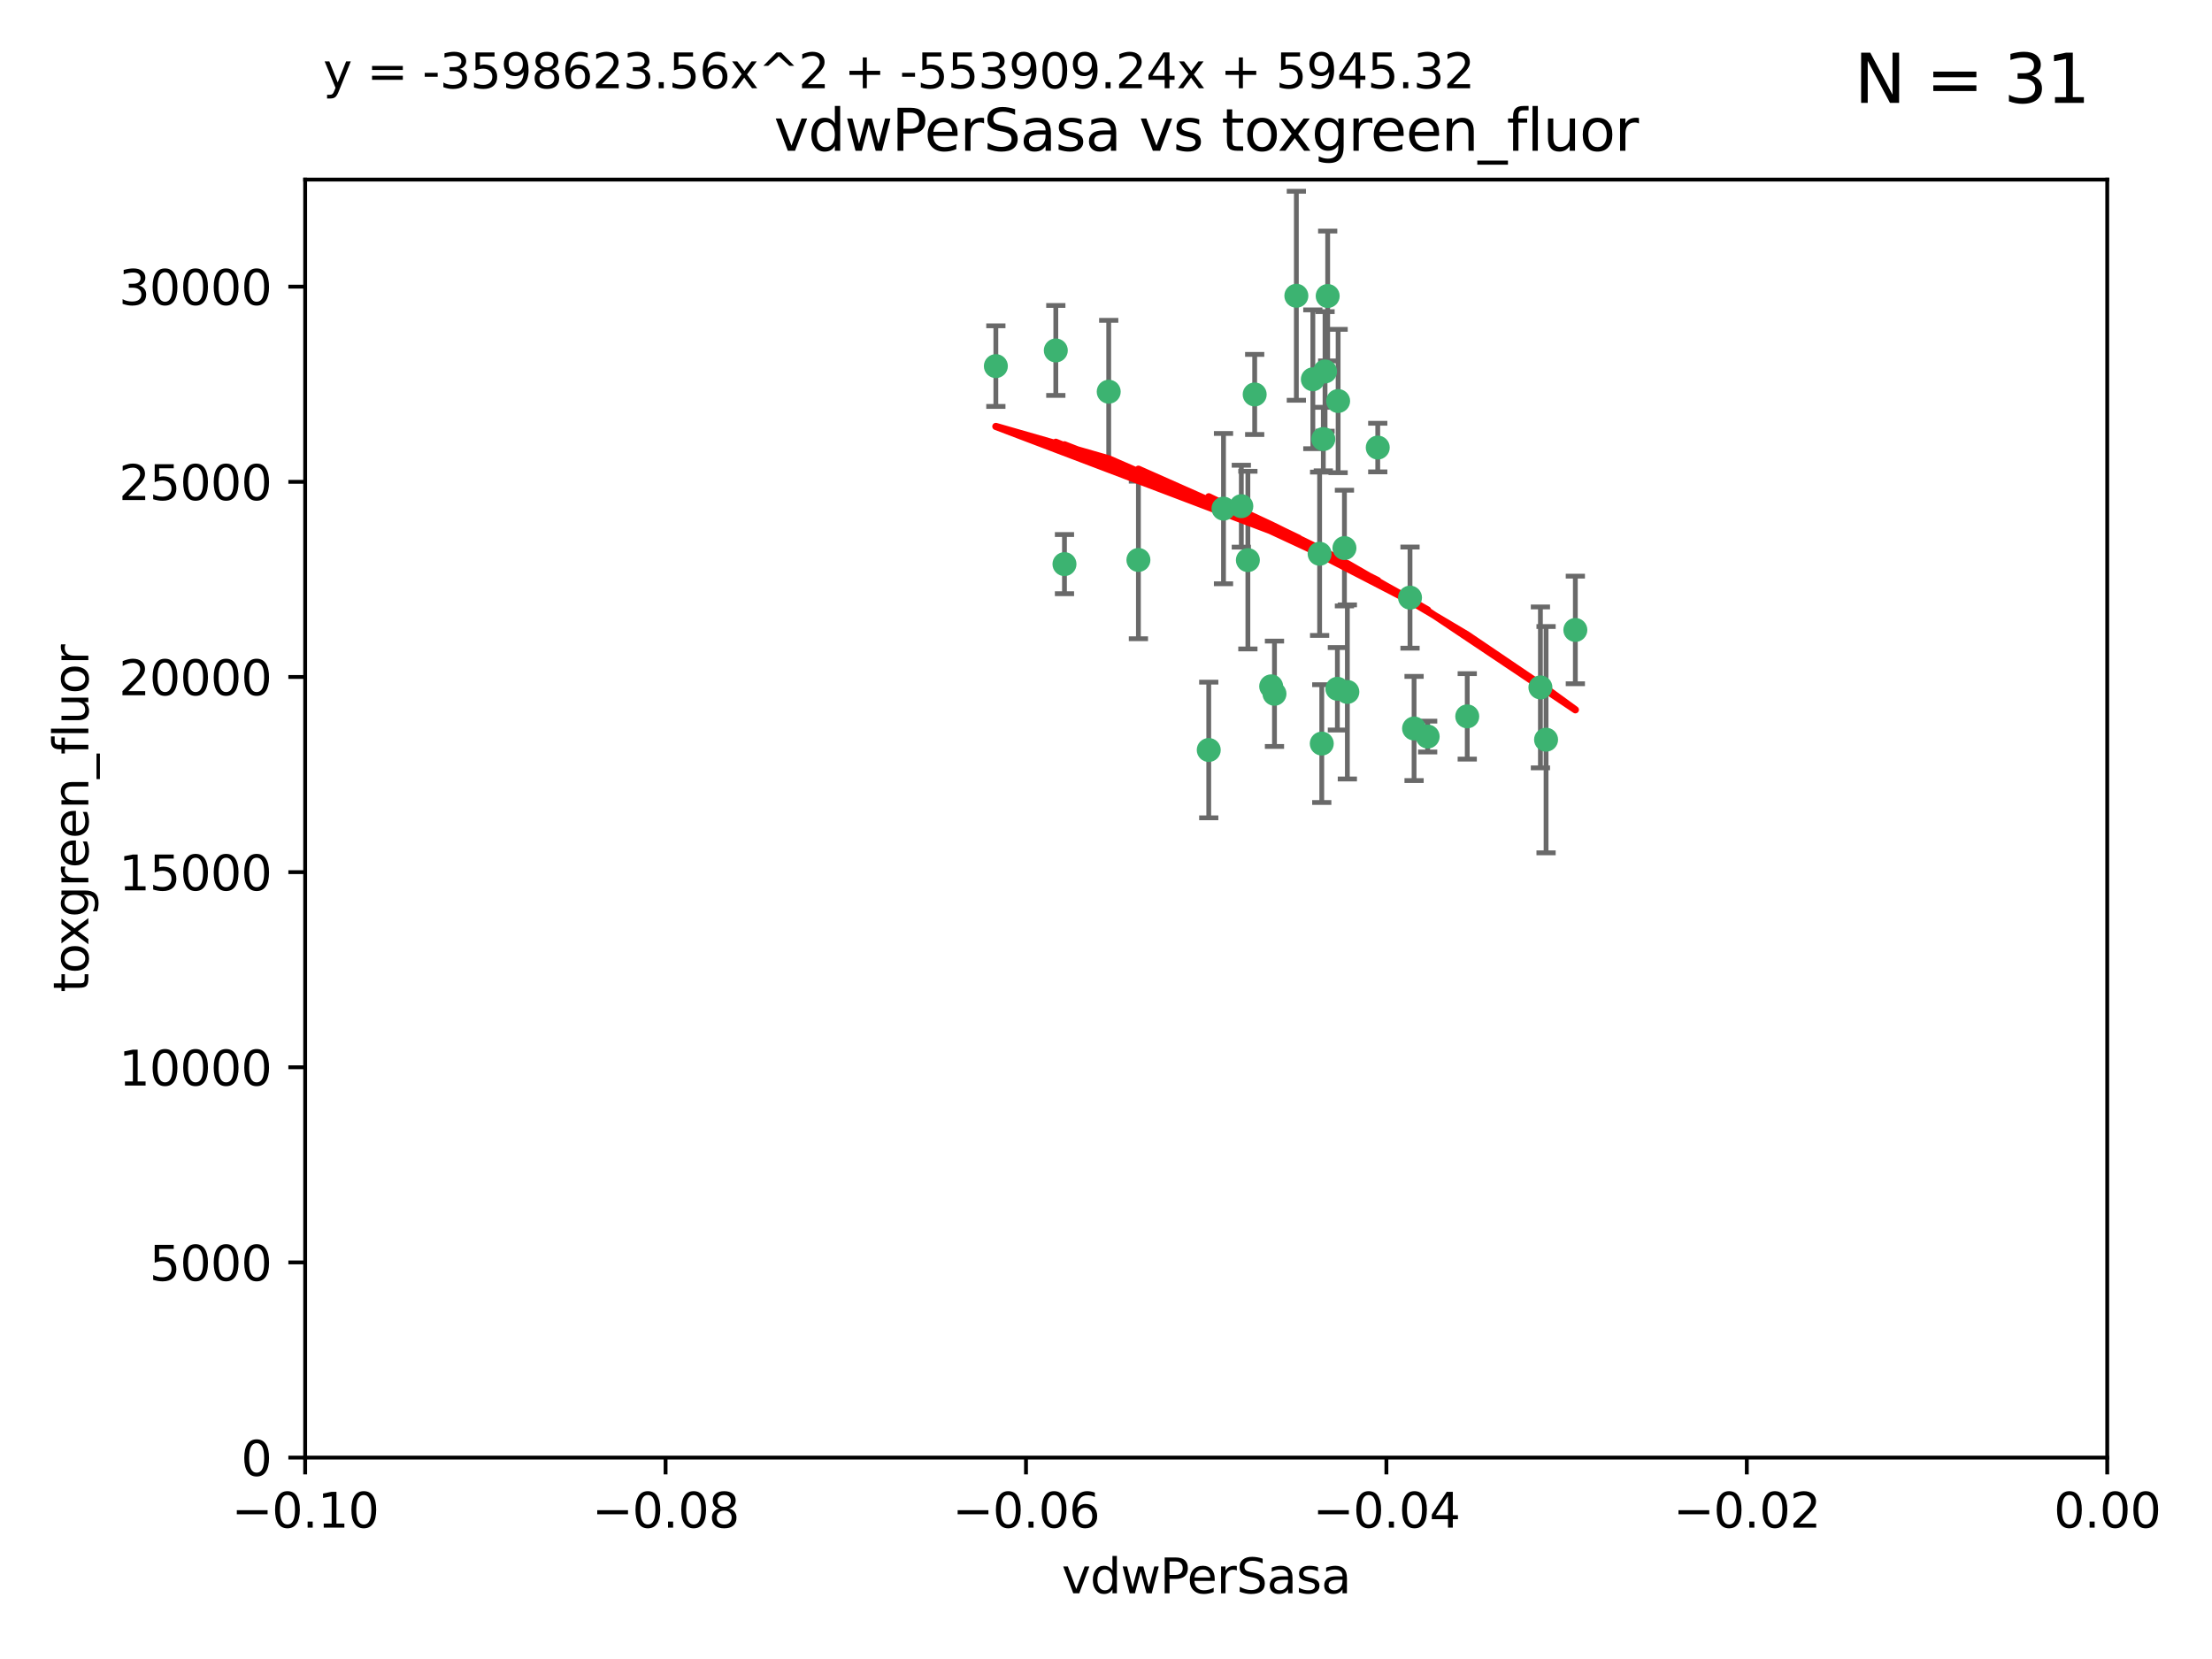 <?xml version="1.0" encoding="utf-8" standalone="no"?>
<!DOCTYPE svg PUBLIC "-//W3C//DTD SVG 1.1//EN"
  "http://www.w3.org/Graphics/SVG/1.1/DTD/svg11.dtd">
<svg xmlns:xlink="http://www.w3.org/1999/xlink" width="460.8pt" height="345.6pt" viewBox="0 0 460.8 345.6" xmlns="http://www.w3.org/2000/svg" version="1.1">
 <defs>
  <style type="text/css">*{stroke-linejoin: round; stroke-linecap: butt}</style>
 </defs>
 <g id="figure_1">
  <g id="patch_1">
   <path d="M 0 345.6 
L 460.8 345.6 
L 460.8 0 
L 0 0 
z
" style="fill: #ffffff"/>
  </g>
  <g id="axes_1">
   <g id="patch_2">
    <path d="M 63.571 303.64 
L 438.975 303.64 
L 438.975 37.411 
L 63.571 37.411 
z
" style="fill: #ffffff"/>
   </g>
   <g id="PathCollection_1">
    <defs>
     <path id="m12a9457611" d="M 0 1.118 
C 0.297 1.118 0.581 1 0.791 0.791 
C 1 0.581 1.118 0.297 1.118 0 
C 1.118 -0.297 1 -0.581 0.791 -0.791 
C 0.581 -1 0.297 -1.118 0 -1.118 
C -0.297 -1.118 -0.581 -1 -0.791 -0.791 
C -1 -0.581 -1.118 -0.297 -1.118 0 
C -1.118 0.297 -1 0.581 -0.791 0.791 
C -0.581 1 -0.297 1.118 0 1.118 
z
" style="stroke: #3cb371"/>
    </defs>
    <g clip-path="url(#pb1f84c1f81)">
     <use xlink:href="#m12a9457611" x="270.055" y="61.614" style="fill: #3cb371; stroke: #3cb371"/>
     <use xlink:href="#m12a9457611" x="261.374" y="82.171" style="fill: #3cb371; stroke: #3cb371"/>
     <use xlink:href="#m12a9457611" x="273.49" y="79.013" style="fill: #3cb371; stroke: #3cb371"/>
     <use xlink:href="#m12a9457611" x="219.944" y="73.004" style="fill: #3cb371; stroke: #3cb371"/>
     <use xlink:href="#m12a9457611" x="274.902" y="115.359" style="fill: #3cb371; stroke: #3cb371"/>
     <use xlink:href="#m12a9457611" x="293.731" y="124.496" style="fill: #3cb371; stroke: #3cb371"/>
     <use xlink:href="#m12a9457611" x="259.956" y="116.682" style="fill: #3cb371; stroke: #3cb371"/>
     <use xlink:href="#m12a9457611" x="264.81" y="142.981" style="fill: #3cb371; stroke: #3cb371"/>
     <use xlink:href="#m12a9457611" x="275.671" y="91.463" style="fill: #3cb371; stroke: #3cb371"/>
     <use xlink:href="#m12a9457611" x="258.59" y="105.446" style="fill: #3cb371; stroke: #3cb371"/>
     <use xlink:href="#m12a9457611" x="278.602" y="143.488" style="fill: #3cb371; stroke: #3cb371"/>
     <use xlink:href="#m12a9457611" x="278.755" y="83.54" style="fill: #3cb371; stroke: #3cb371"/>
     <use xlink:href="#m12a9457611" x="230.966" y="81.601" style="fill: #3cb371; stroke: #3cb371"/>
     <use xlink:href="#m12a9457611" x="207.456" y="76.267" style="fill: #3cb371; stroke: #3cb371"/>
     <use xlink:href="#m12a9457611" x="275.349" y="154.899" style="fill: #3cb371; stroke: #3cb371"/>
     <use xlink:href="#m12a9457611" x="254.878" y="105.956" style="fill: #3cb371; stroke: #3cb371"/>
     <use xlink:href="#m12a9457611" x="287.011" y="93.237" style="fill: #3cb371; stroke: #3cb371"/>
     <use xlink:href="#m12a9457611" x="237.152" y="116.65" style="fill: #3cb371; stroke: #3cb371"/>
     <use xlink:href="#m12a9457611" x="276.581" y="61.664" style="fill: #3cb371; stroke: #3cb371"/>
     <use xlink:href="#m12a9457611" x="221.75" y="117.515" style="fill: #3cb371; stroke: #3cb371"/>
     <use xlink:href="#m12a9457611" x="265.497" y="144.527" style="fill: #3cb371; stroke: #3cb371"/>
     <use xlink:href="#m12a9457611" x="276.03" y="77.373" style="fill: #3cb371; stroke: #3cb371"/>
     <use xlink:href="#m12a9457611" x="280.072" y="114.173" style="fill: #3cb371; stroke: #3cb371"/>
     <use xlink:href="#m12a9457611" x="251.805" y="156.237" style="fill: #3cb371; stroke: #3cb371"/>
     <use xlink:href="#m12a9457611" x="297.408" y="153.437" style="fill: #3cb371; stroke: #3cb371"/>
     <use xlink:href="#m12a9457611" x="280.68" y="144.142" style="fill: #3cb371; stroke: #3cb371"/>
     <use xlink:href="#m12a9457611" x="305.654" y="149.234" style="fill: #3cb371; stroke: #3cb371"/>
     <use xlink:href="#m12a9457611" x="320.897" y="143.2" style="fill: #3cb371; stroke: #3cb371"/>
     <use xlink:href="#m12a9457611" x="322.074" y="154.087" style="fill: #3cb371; stroke: #3cb371"/>
     <use xlink:href="#m12a9457611" x="328.173" y="131.232" style="fill: #3cb371; stroke: #3cb371"/>
     <use xlink:href="#m12a9457611" x="294.577" y="151.755" style="fill: #3cb371; stroke: #3cb371"/>
    </g>
   </g>
   <g id="matplotlib.axis_1">
    <g id="xtick_1">
     <g id="line2d_1">
      <defs>
       <path id="m2fb0fff6e5" d="M 0 0 
L 0 3.5 
" style="stroke: #000000; stroke-width: 0.8"/>
      </defs>
      <g>
       <use xlink:href="#m2fb0fff6e5" x="63.571" y="303.64" style="stroke: #000000; stroke-width: 0.8"/>
      </g>
     </g>
     <g id="text_1">
      <!-- −0.10 -->
      <g transform="translate(48.249 318.238)scale(0.1 -0.1)">
       <defs>
        <path id="DejaVuSans-2212" d="M 678 2272 
L 4684 2272 
L 4684 1741 
L 678 1741 
L 678 2272 
z
" transform="scale(0.016)"/>
        <path id="DejaVuSans-30" d="M 2034 4250 
Q 1547 4250 1301 3770 
Q 1056 3291 1056 2328 
Q 1056 1369 1301 889 
Q 1547 409 2034 409 
Q 2525 409 2770 889 
Q 3016 1369 3016 2328 
Q 3016 3291 2770 3770 
Q 2525 4250 2034 4250 
z
M 2034 4750 
Q 2819 4750 3233 4129 
Q 3647 3509 3647 2328 
Q 3647 1150 3233 529 
Q 2819 -91 2034 -91 
Q 1250 -91 836 529 
Q 422 1150 422 2328 
Q 422 3509 836 4129 
Q 1250 4750 2034 4750 
z
" transform="scale(0.016)"/>
        <path id="DejaVuSans-2e" d="M 684 794 
L 1344 794 
L 1344 0 
L 684 0 
L 684 794 
z
" transform="scale(0.016)"/>
        <path id="DejaVuSans-31" d="M 794 531 
L 1825 531 
L 1825 4091 
L 703 3866 
L 703 4441 
L 1819 4666 
L 2450 4666 
L 2450 531 
L 3481 531 
L 3481 0 
L 794 0 
L 794 531 
z
" transform="scale(0.016)"/>
       </defs>
       <use xlink:href="#DejaVuSans-2212"/>
       <use xlink:href="#DejaVuSans-30" x="83.789"/>
       <use xlink:href="#DejaVuSans-2e" x="147.412"/>
       <use xlink:href="#DejaVuSans-31" x="179.199"/>
       <use xlink:href="#DejaVuSans-30" x="242.822"/>
      </g>
     </g>
    </g>
    <g id="xtick_2">
     <g id="line2d_2">
      <g>
       <use xlink:href="#m2fb0fff6e5" x="138.652" y="303.64" style="stroke: #000000; stroke-width: 0.8"/>
      </g>
     </g>
     <g id="text_2">
      <!-- −0.08 -->
      <g transform="translate(123.329 318.238)scale(0.1 -0.1)">
       <defs>
        <path id="DejaVuSans-38" d="M 2034 2216 
Q 1584 2216 1326 1975 
Q 1069 1734 1069 1313 
Q 1069 891 1326 650 
Q 1584 409 2034 409 
Q 2484 409 2743 651 
Q 3003 894 3003 1313 
Q 3003 1734 2745 1975 
Q 2488 2216 2034 2216 
z
M 1403 2484 
Q 997 2584 770 2862 
Q 544 3141 544 3541 
Q 544 4100 942 4425 
Q 1341 4750 2034 4750 
Q 2731 4750 3128 4425 
Q 3525 4100 3525 3541 
Q 3525 3141 3298 2862 
Q 3072 2584 2669 2484 
Q 3125 2378 3379 2068 
Q 3634 1759 3634 1313 
Q 3634 634 3220 271 
Q 2806 -91 2034 -91 
Q 1263 -91 848 271 
Q 434 634 434 1313 
Q 434 1759 690 2068 
Q 947 2378 1403 2484 
z
M 1172 3481 
Q 1172 3119 1398 2916 
Q 1625 2713 2034 2713 
Q 2441 2713 2670 2916 
Q 2900 3119 2900 3481 
Q 2900 3844 2670 4047 
Q 2441 4250 2034 4250 
Q 1625 4250 1398 4047 
Q 1172 3844 1172 3481 
z
" transform="scale(0.016)"/>
       </defs>
       <use xlink:href="#DejaVuSans-2212"/>
       <use xlink:href="#DejaVuSans-30" x="83.789"/>
       <use xlink:href="#DejaVuSans-2e" x="147.412"/>
       <use xlink:href="#DejaVuSans-30" x="179.199"/>
       <use xlink:href="#DejaVuSans-38" x="242.822"/>
      </g>
     </g>
    </g>
    <g id="xtick_3">
     <g id="line2d_3">
      <g>
       <use xlink:href="#m2fb0fff6e5" x="213.733" y="303.64" style="stroke: #000000; stroke-width: 0.8"/>
      </g>
     </g>
     <g id="text_3">
      <!-- −0.06 -->
      <g transform="translate(198.41 318.238)scale(0.1 -0.1)">
       <defs>
        <path id="DejaVuSans-36" d="M 2113 2584 
Q 1688 2584 1439 2293 
Q 1191 2003 1191 1497 
Q 1191 994 1439 701 
Q 1688 409 2113 409 
Q 2538 409 2786 701 
Q 3034 994 3034 1497 
Q 3034 2003 2786 2293 
Q 2538 2584 2113 2584 
z
M 3366 4563 
L 3366 3988 
Q 3128 4100 2886 4159 
Q 2644 4219 2406 4219 
Q 1781 4219 1451 3797 
Q 1122 3375 1075 2522 
Q 1259 2794 1537 2939 
Q 1816 3084 2150 3084 
Q 2853 3084 3261 2657 
Q 3669 2231 3669 1497 
Q 3669 778 3244 343 
Q 2819 -91 2113 -91 
Q 1303 -91 875 529 
Q 447 1150 447 2328 
Q 447 3434 972 4092 
Q 1497 4750 2381 4750 
Q 2619 4750 2861 4703 
Q 3103 4656 3366 4563 
z
" transform="scale(0.016)"/>
       </defs>
       <use xlink:href="#DejaVuSans-2212"/>
       <use xlink:href="#DejaVuSans-30" x="83.789"/>
       <use xlink:href="#DejaVuSans-2e" x="147.412"/>
       <use xlink:href="#DejaVuSans-30" x="179.199"/>
       <use xlink:href="#DejaVuSans-36" x="242.822"/>
      </g>
     </g>
    </g>
    <g id="xtick_4">
     <g id="line2d_4">
      <g>
       <use xlink:href="#m2fb0fff6e5" x="288.813" y="303.64" style="stroke: #000000; stroke-width: 0.8"/>
      </g>
     </g>
     <g id="text_4">
      <!-- −0.04 -->
      <g transform="translate(273.491 318.238)scale(0.1 -0.1)">
       <defs>
        <path id="DejaVuSans-34" d="M 2419 4116 
L 825 1625 
L 2419 1625 
L 2419 4116 
z
M 2253 4666 
L 3047 4666 
L 3047 1625 
L 3713 1625 
L 3713 1100 
L 3047 1100 
L 3047 0 
L 2419 0 
L 2419 1100 
L 313 1100 
L 313 1709 
L 2253 4666 
z
" transform="scale(0.016)"/>
       </defs>
       <use xlink:href="#DejaVuSans-2212"/>
       <use xlink:href="#DejaVuSans-30" x="83.789"/>
       <use xlink:href="#DejaVuSans-2e" x="147.412"/>
       <use xlink:href="#DejaVuSans-30" x="179.199"/>
       <use xlink:href="#DejaVuSans-34" x="242.822"/>
      </g>
     </g>
    </g>
    <g id="xtick_5">
     <g id="line2d_5">
      <g>
       <use xlink:href="#m2fb0fff6e5" x="363.894" y="303.64" style="stroke: #000000; stroke-width: 0.8"/>
      </g>
     </g>
     <g id="text_5">
      <!-- −0.02 -->
      <g transform="translate(348.572 318.238)scale(0.1 -0.1)">
       <defs>
        <path id="DejaVuSans-32" d="M 1228 531 
L 3431 531 
L 3431 0 
L 469 0 
L 469 531 
Q 828 903 1448 1529 
Q 2069 2156 2228 2338 
Q 2531 2678 2651 2914 
Q 2772 3150 2772 3378 
Q 2772 3750 2511 3984 
Q 2250 4219 1831 4219 
Q 1534 4219 1204 4116 
Q 875 4013 500 3803 
L 500 4441 
Q 881 4594 1212 4672 
Q 1544 4750 1819 4750 
Q 2544 4750 2975 4387 
Q 3406 4025 3406 3419 
Q 3406 3131 3298 2873 
Q 3191 2616 2906 2266 
Q 2828 2175 2409 1742 
Q 1991 1309 1228 531 
z
" transform="scale(0.016)"/>
       </defs>
       <use xlink:href="#DejaVuSans-2212"/>
       <use xlink:href="#DejaVuSans-30" x="83.789"/>
       <use xlink:href="#DejaVuSans-2e" x="147.412"/>
       <use xlink:href="#DejaVuSans-30" x="179.199"/>
       <use xlink:href="#DejaVuSans-32" x="242.822"/>
      </g>
     </g>
    </g>
    <g id="xtick_6">
     <g id="line2d_6">
      <g>
       <use xlink:href="#m2fb0fff6e5" x="438.975" y="303.64" style="stroke: #000000; stroke-width: 0.8"/>
      </g>
     </g>
     <g id="text_6">
      <!-- 0.00 -->
      <g transform="translate(427.842 318.238)scale(0.1 -0.1)">
       <use xlink:href="#DejaVuSans-30"/>
       <use xlink:href="#DejaVuSans-2e" x="63.623"/>
       <use xlink:href="#DejaVuSans-30" x="95.41"/>
       <use xlink:href="#DejaVuSans-30" x="159.033"/>
      </g>
     </g>
    </g>
    <g id="text_7">
     <!-- vdwPerSasa -->
     <g transform="translate(221.178 331.917)scale(0.1 -0.1)">
      <defs>
       <path id="DejaVuSans-76" d="M 191 3500 
L 800 3500 
L 1894 563 
L 2988 3500 
L 3597 3500 
L 2284 0 
L 1503 0 
L 191 3500 
z
" transform="scale(0.016)"/>
       <path id="DejaVuSans-64" d="M 2906 2969 
L 2906 4863 
L 3481 4863 
L 3481 0 
L 2906 0 
L 2906 525 
Q 2725 213 2448 61 
Q 2172 -91 1784 -91 
Q 1150 -91 751 415 
Q 353 922 353 1747 
Q 353 2572 751 3078 
Q 1150 3584 1784 3584 
Q 2172 3584 2448 3432 
Q 2725 3281 2906 2969 
z
M 947 1747 
Q 947 1113 1208 752 
Q 1469 391 1925 391 
Q 2381 391 2643 752 
Q 2906 1113 2906 1747 
Q 2906 2381 2643 2742 
Q 2381 3103 1925 3103 
Q 1469 3103 1208 2742 
Q 947 2381 947 1747 
z
" transform="scale(0.016)"/>
       <path id="DejaVuSans-77" d="M 269 3500 
L 844 3500 
L 1563 769 
L 2278 3500 
L 2956 3500 
L 3675 769 
L 4391 3500 
L 4966 3500 
L 4050 0 
L 3372 0 
L 2619 2869 
L 1863 0 
L 1184 0 
L 269 3500 
z
" transform="scale(0.016)"/>
       <path id="DejaVuSans-50" d="M 1259 4147 
L 1259 2394 
L 2053 2394 
Q 2494 2394 2734 2622 
Q 2975 2850 2975 3272 
Q 2975 3691 2734 3919 
Q 2494 4147 2053 4147 
L 1259 4147 
z
M 628 4666 
L 2053 4666 
Q 2838 4666 3239 4311 
Q 3641 3956 3641 3272 
Q 3641 2581 3239 2228 
Q 2838 1875 2053 1875 
L 1259 1875 
L 1259 0 
L 628 0 
L 628 4666 
z
" transform="scale(0.016)"/>
       <path id="DejaVuSans-65" d="M 3597 1894 
L 3597 1613 
L 953 1613 
Q 991 1019 1311 708 
Q 1631 397 2203 397 
Q 2534 397 2845 478 
Q 3156 559 3463 722 
L 3463 178 
Q 3153 47 2828 -22 
Q 2503 -91 2169 -91 
Q 1331 -91 842 396 
Q 353 884 353 1716 
Q 353 2575 817 3079 
Q 1281 3584 2069 3584 
Q 2775 3584 3186 3129 
Q 3597 2675 3597 1894 
z
M 3022 2063 
Q 3016 2534 2758 2815 
Q 2500 3097 2075 3097 
Q 1594 3097 1305 2825 
Q 1016 2553 972 2059 
L 3022 2063 
z
" transform="scale(0.016)"/>
       <path id="DejaVuSans-72" d="M 2631 2963 
Q 2534 3019 2420 3045 
Q 2306 3072 2169 3072 
Q 1681 3072 1420 2755 
Q 1159 2438 1159 1844 
L 1159 0 
L 581 0 
L 581 3500 
L 1159 3500 
L 1159 2956 
Q 1341 3275 1631 3429 
Q 1922 3584 2338 3584 
Q 2397 3584 2469 3576 
Q 2541 3569 2628 3553 
L 2631 2963 
z
" transform="scale(0.016)"/>
       <path id="DejaVuSans-53" d="M 3425 4513 
L 3425 3897 
Q 3066 4069 2747 4153 
Q 2428 4238 2131 4238 
Q 1616 4238 1336 4038 
Q 1056 3838 1056 3469 
Q 1056 3159 1242 3001 
Q 1428 2844 1947 2747 
L 2328 2669 
Q 3034 2534 3370 2195 
Q 3706 1856 3706 1288 
Q 3706 609 3251 259 
Q 2797 -91 1919 -91 
Q 1588 -91 1214 -16 
Q 841 59 441 206 
L 441 856 
Q 825 641 1194 531 
Q 1563 422 1919 422 
Q 2459 422 2753 634 
Q 3047 847 3047 1241 
Q 3047 1584 2836 1778 
Q 2625 1972 2144 2069 
L 1759 2144 
Q 1053 2284 737 2584 
Q 422 2884 422 3419 
Q 422 4038 858 4394 
Q 1294 4750 2059 4750 
Q 2388 4750 2728 4690 
Q 3069 4631 3425 4513 
z
" transform="scale(0.016)"/>
       <path id="DejaVuSans-61" d="M 2194 1759 
Q 1497 1759 1228 1600 
Q 959 1441 959 1056 
Q 959 750 1161 570 
Q 1363 391 1709 391 
Q 2188 391 2477 730 
Q 2766 1069 2766 1631 
L 2766 1759 
L 2194 1759 
z
M 3341 1997 
L 3341 0 
L 2766 0 
L 2766 531 
Q 2569 213 2275 61 
Q 1981 -91 1556 -91 
Q 1019 -91 701 211 
Q 384 513 384 1019 
Q 384 1609 779 1909 
Q 1175 2209 1959 2209 
L 2766 2209 
L 2766 2266 
Q 2766 2663 2505 2880 
Q 2244 3097 1772 3097 
Q 1472 3097 1187 3025 
Q 903 2953 641 2809 
L 641 3341 
Q 956 3463 1253 3523 
Q 1550 3584 1831 3584 
Q 2591 3584 2966 3190 
Q 3341 2797 3341 1997 
z
" transform="scale(0.016)"/>
       <path id="DejaVuSans-73" d="M 2834 3397 
L 2834 2853 
Q 2591 2978 2328 3040 
Q 2066 3103 1784 3103 
Q 1356 3103 1142 2972 
Q 928 2841 928 2578 
Q 928 2378 1081 2264 
Q 1234 2150 1697 2047 
L 1894 2003 
Q 2506 1872 2764 1633 
Q 3022 1394 3022 966 
Q 3022 478 2636 193 
Q 2250 -91 1575 -91 
Q 1294 -91 989 -36 
Q 684 19 347 128 
L 347 722 
Q 666 556 975 473 
Q 1284 391 1588 391 
Q 1994 391 2212 530 
Q 2431 669 2431 922 
Q 2431 1156 2273 1281 
Q 2116 1406 1581 1522 
L 1381 1569 
Q 847 1681 609 1914 
Q 372 2147 372 2553 
Q 372 3047 722 3315 
Q 1072 3584 1716 3584 
Q 2034 3584 2315 3537 
Q 2597 3491 2834 3397 
z
" transform="scale(0.016)"/>
      </defs>
      <use xlink:href="#DejaVuSans-76"/>
      <use xlink:href="#DejaVuSans-64" x="59.18"/>
      <use xlink:href="#DejaVuSans-77" x="122.656"/>
      <use xlink:href="#DejaVuSans-50" x="204.443"/>
      <use xlink:href="#DejaVuSans-65" x="261.121"/>
      <use xlink:href="#DejaVuSans-72" x="322.645"/>
      <use xlink:href="#DejaVuSans-53" x="363.758"/>
      <use xlink:href="#DejaVuSans-61" x="427.234"/>
      <use xlink:href="#DejaVuSans-73" x="488.514"/>
      <use xlink:href="#DejaVuSans-61" x="540.613"/>
     </g>
    </g>
   </g>
   <g id="matplotlib.axis_2">
    <g id="ytick_1">
     <g id="line2d_7">
      <defs>
       <path id="mbfdc3b2d22" d="M 0 0 
L -3.5 0 
" style="stroke: #000000; stroke-width: 0.8"/>
      </defs>
      <g>
       <use xlink:href="#mbfdc3b2d22" x="63.571" y="303.64" style="stroke: #000000; stroke-width: 0.8"/>
      </g>
     </g>
     <g id="text_8">
      <!-- 0 -->
      <g transform="translate(50.209 307.439)scale(0.1 -0.1)">
       <use xlink:href="#DejaVuSans-30"/>
      </g>
     </g>
    </g>
    <g id="ytick_2">
     <g id="line2d_8">
      <g>
       <use xlink:href="#mbfdc3b2d22" x="63.571" y="262.986" style="stroke: #000000; stroke-width: 0.8"/>
      </g>
     </g>
     <g id="text_9">
      <!-- 5000 -->
      <g transform="translate(31.121 266.786)scale(0.1 -0.1)">
       <defs>
        <path id="DejaVuSans-35" d="M 691 4666 
L 3169 4666 
L 3169 4134 
L 1269 4134 
L 1269 2991 
Q 1406 3038 1543 3061 
Q 1681 3084 1819 3084 
Q 2600 3084 3056 2656 
Q 3513 2228 3513 1497 
Q 3513 744 3044 326 
Q 2575 -91 1722 -91 
Q 1428 -91 1123 -41 
Q 819 9 494 109 
L 494 744 
Q 775 591 1075 516 
Q 1375 441 1709 441 
Q 2250 441 2565 725 
Q 2881 1009 2881 1497 
Q 2881 1984 2565 2268 
Q 2250 2553 1709 2553 
Q 1456 2553 1204 2497 
Q 953 2441 691 2322 
L 691 4666 
z
" transform="scale(0.016)"/>
       </defs>
       <use xlink:href="#DejaVuSans-35"/>
       <use xlink:href="#DejaVuSans-30" x="63.623"/>
       <use xlink:href="#DejaVuSans-30" x="127.246"/>
       <use xlink:href="#DejaVuSans-30" x="190.869"/>
      </g>
     </g>
    </g>
    <g id="ytick_3">
     <g id="line2d_9">
      <g>
       <use xlink:href="#mbfdc3b2d22" x="63.571" y="222.333" style="stroke: #000000; stroke-width: 0.8"/>
      </g>
     </g>
     <g id="text_10">
      <!-- 10000 -->
      <g transform="translate(24.759 226.132)scale(0.1 -0.1)">
       <use xlink:href="#DejaVuSans-31"/>
       <use xlink:href="#DejaVuSans-30" x="63.623"/>
       <use xlink:href="#DejaVuSans-30" x="127.246"/>
       <use xlink:href="#DejaVuSans-30" x="190.869"/>
       <use xlink:href="#DejaVuSans-30" x="254.492"/>
      </g>
     </g>
    </g>
    <g id="ytick_4">
     <g id="line2d_10">
      <g>
       <use xlink:href="#mbfdc3b2d22" x="63.571" y="181.679" style="stroke: #000000; stroke-width: 0.8"/>
      </g>
     </g>
     <g id="text_11">
      <!-- 15000 -->
      <g transform="translate(24.759 185.478)scale(0.1 -0.1)">
       <use xlink:href="#DejaVuSans-31"/>
       <use xlink:href="#DejaVuSans-35" x="63.623"/>
       <use xlink:href="#DejaVuSans-30" x="127.246"/>
       <use xlink:href="#DejaVuSans-30" x="190.869"/>
       <use xlink:href="#DejaVuSans-30" x="254.492"/>
      </g>
     </g>
    </g>
    <g id="ytick_5">
     <g id="line2d_11">
      <g>
       <use xlink:href="#mbfdc3b2d22" x="63.571" y="141.026" style="stroke: #000000; stroke-width: 0.8"/>
      </g>
     </g>
     <g id="text_12">
      <!-- 20000 -->
      <g transform="translate(24.759 144.825)scale(0.1 -0.1)">
       <use xlink:href="#DejaVuSans-32"/>
       <use xlink:href="#DejaVuSans-30" x="63.623"/>
       <use xlink:href="#DejaVuSans-30" x="127.246"/>
       <use xlink:href="#DejaVuSans-30" x="190.869"/>
       <use xlink:href="#DejaVuSans-30" x="254.492"/>
      </g>
     </g>
    </g>
    <g id="ytick_6">
     <g id="line2d_12">
      <g>
       <use xlink:href="#mbfdc3b2d22" x="63.571" y="100.372" style="stroke: #000000; stroke-width: 0.8"/>
      </g>
     </g>
     <g id="text_13">
      <!-- 25000 -->
      <g transform="translate(24.759 104.171)scale(0.1 -0.1)">
       <use xlink:href="#DejaVuSans-32"/>
       <use xlink:href="#DejaVuSans-35" x="63.623"/>
       <use xlink:href="#DejaVuSans-30" x="127.246"/>
       <use xlink:href="#DejaVuSans-30" x="190.869"/>
       <use xlink:href="#DejaVuSans-30" x="254.492"/>
      </g>
     </g>
    </g>
    <g id="ytick_7">
     <g id="line2d_13">
      <g>
       <use xlink:href="#mbfdc3b2d22" x="63.571" y="59.718" style="stroke: #000000; stroke-width: 0.8"/>
      </g>
     </g>
     <g id="text_14">
      <!-- 30000 -->
      <g transform="translate(24.759 63.518)scale(0.1 -0.1)">
       <defs>
        <path id="DejaVuSans-33" d="M 2597 2516 
Q 3050 2419 3304 2112 
Q 3559 1806 3559 1356 
Q 3559 666 3084 287 
Q 2609 -91 1734 -91 
Q 1441 -91 1130 -33 
Q 819 25 488 141 
L 488 750 
Q 750 597 1062 519 
Q 1375 441 1716 441 
Q 2309 441 2620 675 
Q 2931 909 2931 1356 
Q 2931 1769 2642 2001 
Q 2353 2234 1838 2234 
L 1294 2234 
L 1294 2753 
L 1863 2753 
Q 2328 2753 2575 2939 
Q 2822 3125 2822 3475 
Q 2822 3834 2567 4026 
Q 2313 4219 1838 4219 
Q 1578 4219 1281 4162 
Q 984 4106 628 3988 
L 628 4550 
Q 988 4650 1302 4700 
Q 1616 4750 1894 4750 
Q 2613 4750 3031 4423 
Q 3450 4097 3450 3541 
Q 3450 3153 3228 2886 
Q 3006 2619 2597 2516 
z
" transform="scale(0.016)"/>
       </defs>
       <use xlink:href="#DejaVuSans-33"/>
       <use xlink:href="#DejaVuSans-30" x="63.623"/>
       <use xlink:href="#DejaVuSans-30" x="127.246"/>
       <use xlink:href="#DejaVuSans-30" x="190.869"/>
       <use xlink:href="#DejaVuSans-30" x="254.492"/>
      </g>
     </g>
    </g>
    <g id="text_15">
     <!-- toxgreen_fluor -->
     <g transform="translate(18.401 206.72)rotate(-90)scale(0.1 -0.1)">
      <defs>
       <path id="DejaVuSans-74" d="M 1172 4494 
L 1172 3500 
L 2356 3500 
L 2356 3053 
L 1172 3053 
L 1172 1153 
Q 1172 725 1289 603 
Q 1406 481 1766 481 
L 2356 481 
L 2356 0 
L 1766 0 
Q 1100 0 847 248 
Q 594 497 594 1153 
L 594 3053 
L 172 3053 
L 172 3500 
L 594 3500 
L 594 4494 
L 1172 4494 
z
" transform="scale(0.016)"/>
       <path id="DejaVuSans-6f" d="M 1959 3097 
Q 1497 3097 1228 2736 
Q 959 2375 959 1747 
Q 959 1119 1226 758 
Q 1494 397 1959 397 
Q 2419 397 2687 759 
Q 2956 1122 2956 1747 
Q 2956 2369 2687 2733 
Q 2419 3097 1959 3097 
z
M 1959 3584 
Q 2709 3584 3137 3096 
Q 3566 2609 3566 1747 
Q 3566 888 3137 398 
Q 2709 -91 1959 -91 
Q 1206 -91 779 398 
Q 353 888 353 1747 
Q 353 2609 779 3096 
Q 1206 3584 1959 3584 
z
" transform="scale(0.016)"/>
       <path id="DejaVuSans-78" d="M 3513 3500 
L 2247 1797 
L 3578 0 
L 2900 0 
L 1881 1375 
L 863 0 
L 184 0 
L 1544 1831 
L 300 3500 
L 978 3500 
L 1906 2253 
L 2834 3500 
L 3513 3500 
z
" transform="scale(0.016)"/>
       <path id="DejaVuSans-67" d="M 2906 1791 
Q 2906 2416 2648 2759 
Q 2391 3103 1925 3103 
Q 1463 3103 1205 2759 
Q 947 2416 947 1791 
Q 947 1169 1205 825 
Q 1463 481 1925 481 
Q 2391 481 2648 825 
Q 2906 1169 2906 1791 
z
M 3481 434 
Q 3481 -459 3084 -895 
Q 2688 -1331 1869 -1331 
Q 1566 -1331 1297 -1286 
Q 1028 -1241 775 -1147 
L 775 -588 
Q 1028 -725 1275 -790 
Q 1522 -856 1778 -856 
Q 2344 -856 2625 -561 
Q 2906 -266 2906 331 
L 2906 616 
Q 2728 306 2450 153 
Q 2172 0 1784 0 
Q 1141 0 747 490 
Q 353 981 353 1791 
Q 353 2603 747 3093 
Q 1141 3584 1784 3584 
Q 2172 3584 2450 3431 
Q 2728 3278 2906 2969 
L 2906 3500 
L 3481 3500 
L 3481 434 
z
" transform="scale(0.016)"/>
       <path id="DejaVuSans-6e" d="M 3513 2113 
L 3513 0 
L 2938 0 
L 2938 2094 
Q 2938 2591 2744 2837 
Q 2550 3084 2163 3084 
Q 1697 3084 1428 2787 
Q 1159 2491 1159 1978 
L 1159 0 
L 581 0 
L 581 3500 
L 1159 3500 
L 1159 2956 
Q 1366 3272 1645 3428 
Q 1925 3584 2291 3584 
Q 2894 3584 3203 3211 
Q 3513 2838 3513 2113 
z
" transform="scale(0.016)"/>
       <path id="DejaVuSans-5f" d="M 3263 -1063 
L 3263 -1509 
L -63 -1509 
L -63 -1063 
L 3263 -1063 
z
" transform="scale(0.016)"/>
       <path id="DejaVuSans-66" d="M 2375 4863 
L 2375 4384 
L 1825 4384 
Q 1516 4384 1395 4259 
Q 1275 4134 1275 3809 
L 1275 3500 
L 2222 3500 
L 2222 3053 
L 1275 3053 
L 1275 0 
L 697 0 
L 697 3053 
L 147 3053 
L 147 3500 
L 697 3500 
L 697 3744 
Q 697 4328 969 4595 
Q 1241 4863 1831 4863 
L 2375 4863 
z
" transform="scale(0.016)"/>
       <path id="DejaVuSans-6c" d="M 603 4863 
L 1178 4863 
L 1178 0 
L 603 0 
L 603 4863 
z
" transform="scale(0.016)"/>
       <path id="DejaVuSans-75" d="M 544 1381 
L 544 3500 
L 1119 3500 
L 1119 1403 
Q 1119 906 1312 657 
Q 1506 409 1894 409 
Q 2359 409 2629 706 
Q 2900 1003 2900 1516 
L 2900 3500 
L 3475 3500 
L 3475 0 
L 2900 0 
L 2900 538 
Q 2691 219 2414 64 
Q 2138 -91 1772 -91 
Q 1169 -91 856 284 
Q 544 659 544 1381 
z
M 1991 3584 
L 1991 3584 
z
" transform="scale(0.016)"/>
      </defs>
      <use xlink:href="#DejaVuSans-74"/>
      <use xlink:href="#DejaVuSans-6f" x="39.209"/>
      <use xlink:href="#DejaVuSans-78" x="97.266"/>
      <use xlink:href="#DejaVuSans-67" x="156.445"/>
      <use xlink:href="#DejaVuSans-72" x="219.922"/>
      <use xlink:href="#DejaVuSans-65" x="258.785"/>
      <use xlink:href="#DejaVuSans-65" x="320.309"/>
      <use xlink:href="#DejaVuSans-6e" x="381.832"/>
      <use xlink:href="#DejaVuSans-5f" x="445.211"/>
      <use xlink:href="#DejaVuSans-66" x="495.211"/>
      <use xlink:href="#DejaVuSans-6c" x="530.416"/>
      <use xlink:href="#DejaVuSans-75" x="558.199"/>
      <use xlink:href="#DejaVuSans-6f" x="621.578"/>
      <use xlink:href="#DejaVuSans-72" x="682.76"/>
     </g>
    </g>
   </g>
   <g id="LineCollection_1">
    <path d="M 270.055 83.38 
L 270.055 39.848 
" clip-path="url(#pb1f84c1f81)" style="fill: none; stroke: #696969"/>
    <path d="M 261.374 90.514 
L 261.374 73.828 
" clip-path="url(#pb1f84c1f81)" style="fill: none; stroke: #696969"/>
    <path d="M 273.49 93.467 
L 273.49 64.559 
" clip-path="url(#pb1f84c1f81)" style="fill: none; stroke: #696969"/>
    <path d="M 219.944 82.377 
L 219.944 63.632 
" clip-path="url(#pb1f84c1f81)" style="fill: none; stroke: #696969"/>
    <path d="M 274.902 132.375 
L 274.902 98.343 
" clip-path="url(#pb1f84c1f81)" style="fill: none; stroke: #696969"/>
    <path d="M 293.731 135.03 
L 293.731 113.961 
" clip-path="url(#pb1f84c1f81)" style="fill: none; stroke: #696969"/>
    <path d="M 259.956 135.19 
L 259.956 98.175 
" clip-path="url(#pb1f84c1f81)" style="fill: none; stroke: #696969"/>
    <path d="M 264.81 143.589 
L 264.81 142.373 
" clip-path="url(#pb1f84c1f81)" style="fill: none; stroke: #696969"/>
    <path d="M 275.671 98.075 
L 275.671 84.85 
" clip-path="url(#pb1f84c1f81)" style="fill: none; stroke: #696969"/>
    <path d="M 258.59 113.976 
L 258.59 96.917 
" clip-path="url(#pb1f84c1f81)" style="fill: none; stroke: #696969"/>
    <path d="M 278.602 152.078 
L 278.602 134.898 
" clip-path="url(#pb1f84c1f81)" style="fill: none; stroke: #696969"/>
    <path d="M 278.755 98.468 
L 278.755 68.613 
" clip-path="url(#pb1f84c1f81)" style="fill: none; stroke: #696969"/>
    <path d="M 230.966 96.47 
L 230.966 66.732 
" clip-path="url(#pb1f84c1f81)" style="fill: none; stroke: #696969"/>
    <path d="M 207.456 84.664 
L 207.456 67.869 
" clip-path="url(#pb1f84c1f81)" style="fill: none; stroke: #696969"/>
    <path d="M 275.349 167.168 
L 275.349 142.63 
" clip-path="url(#pb1f84c1f81)" style="fill: none; stroke: #696969"/>
    <path d="M 254.878 121.609 
L 254.878 90.302 
" clip-path="url(#pb1f84c1f81)" style="fill: none; stroke: #696969"/>
    <path d="M 287.011 98.3 
L 287.011 88.175 
" clip-path="url(#pb1f84c1f81)" style="fill: none; stroke: #696969"/>
    <path d="M 237.152 133.058 
L 237.152 100.243 
" clip-path="url(#pb1f84c1f81)" style="fill: none; stroke: #696969"/>
    <path d="M 276.581 75.185 
L 276.581 48.142 
" clip-path="url(#pb1f84c1f81)" style="fill: none; stroke: #696969"/>
    <path d="M 221.75 123.677 
L 221.75 111.354 
" clip-path="url(#pb1f84c1f81)" style="fill: none; stroke: #696969"/>
    <path d="M 265.497 155.498 
L 265.497 133.556 
" clip-path="url(#pb1f84c1f81)" style="fill: none; stroke: #696969"/>
    <path d="M 276.03 89.821 
L 276.03 64.926 
" clip-path="url(#pb1f84c1f81)" style="fill: none; stroke: #696969"/>
    <path d="M 280.072 126.225 
L 280.072 102.122 
" clip-path="url(#pb1f84c1f81)" style="fill: none; stroke: #696969"/>
    <path d="M 251.805 170.367 
L 251.805 142.106 
" clip-path="url(#pb1f84c1f81)" style="fill: none; stroke: #696969"/>
    <path d="M 297.408 156.651 
L 297.408 150.223 
" clip-path="url(#pb1f84c1f81)" style="fill: none; stroke: #696969"/>
    <path d="M 280.68 162.277 
L 280.68 126.007 
" clip-path="url(#pb1f84c1f81)" style="fill: none; stroke: #696969"/>
    <path d="M 305.654 158.134 
L 305.654 140.335 
" clip-path="url(#pb1f84c1f81)" style="fill: none; stroke: #696969"/>
    <path d="M 320.897 159.961 
L 320.897 126.439 
" clip-path="url(#pb1f84c1f81)" style="fill: none; stroke: #696969"/>
    <path d="M 322.074 177.661 
L 322.074 130.513 
" clip-path="url(#pb1f84c1f81)" style="fill: none; stroke: #696969"/>
    <path d="M 328.173 142.439 
L 328.173 120.026 
" clip-path="url(#pb1f84c1f81)" style="fill: none; stroke: #696969"/>
    <path d="M 294.577 162.606 
L 294.577 140.905 
" clip-path="url(#pb1f84c1f81)" style="fill: none; stroke: #696969"/>
   </g>
   <g id="line2d_14">
    <defs>
     <path id="m6fd9994bd5" d="M 2 0 
L -2 -0 
" style="stroke: #696969"/>
    </defs>
    <g clip-path="url(#pb1f84c1f81)">
     <use xlink:href="#m6fd9994bd5" x="270.055" y="83.38" style="fill: #696969; stroke: #696969"/>
     <use xlink:href="#m6fd9994bd5" x="261.374" y="90.514" style="fill: #696969; stroke: #696969"/>
     <use xlink:href="#m6fd9994bd5" x="273.49" y="93.467" style="fill: #696969; stroke: #696969"/>
     <use xlink:href="#m6fd9994bd5" x="219.944" y="82.377" style="fill: #696969; stroke: #696969"/>
     <use xlink:href="#m6fd9994bd5" x="274.902" y="132.375" style="fill: #696969; stroke: #696969"/>
     <use xlink:href="#m6fd9994bd5" x="293.731" y="135.03" style="fill: #696969; stroke: #696969"/>
     <use xlink:href="#m6fd9994bd5" x="259.956" y="135.19" style="fill: #696969; stroke: #696969"/>
     <use xlink:href="#m6fd9994bd5" x="264.81" y="143.589" style="fill: #696969; stroke: #696969"/>
     <use xlink:href="#m6fd9994bd5" x="275.671" y="98.075" style="fill: #696969; stroke: #696969"/>
     <use xlink:href="#m6fd9994bd5" x="258.59" y="113.976" style="fill: #696969; stroke: #696969"/>
     <use xlink:href="#m6fd9994bd5" x="278.602" y="152.078" style="fill: #696969; stroke: #696969"/>
     <use xlink:href="#m6fd9994bd5" x="278.755" y="98.468" style="fill: #696969; stroke: #696969"/>
     <use xlink:href="#m6fd9994bd5" x="230.966" y="96.47" style="fill: #696969; stroke: #696969"/>
     <use xlink:href="#m6fd9994bd5" x="207.456" y="84.664" style="fill: #696969; stroke: #696969"/>
     <use xlink:href="#m6fd9994bd5" x="275.349" y="167.168" style="fill: #696969; stroke: #696969"/>
     <use xlink:href="#m6fd9994bd5" x="254.878" y="121.609" style="fill: #696969; stroke: #696969"/>
     <use xlink:href="#m6fd9994bd5" x="287.011" y="98.3" style="fill: #696969; stroke: #696969"/>
     <use xlink:href="#m6fd9994bd5" x="237.152" y="133.058" style="fill: #696969; stroke: #696969"/>
     <use xlink:href="#m6fd9994bd5" x="276.581" y="75.185" style="fill: #696969; stroke: #696969"/>
     <use xlink:href="#m6fd9994bd5" x="221.75" y="123.677" style="fill: #696969; stroke: #696969"/>
     <use xlink:href="#m6fd9994bd5" x="265.497" y="155.498" style="fill: #696969; stroke: #696969"/>
     <use xlink:href="#m6fd9994bd5" x="276.03" y="89.821" style="fill: #696969; stroke: #696969"/>
     <use xlink:href="#m6fd9994bd5" x="280.072" y="126.225" style="fill: #696969; stroke: #696969"/>
     <use xlink:href="#m6fd9994bd5" x="251.805" y="170.367" style="fill: #696969; stroke: #696969"/>
     <use xlink:href="#m6fd9994bd5" x="297.408" y="156.651" style="fill: #696969; stroke: #696969"/>
     <use xlink:href="#m6fd9994bd5" x="280.68" y="162.277" style="fill: #696969; stroke: #696969"/>
     <use xlink:href="#m6fd9994bd5" x="305.654" y="158.134" style="fill: #696969; stroke: #696969"/>
     <use xlink:href="#m6fd9994bd5" x="320.897" y="159.961" style="fill: #696969; stroke: #696969"/>
     <use xlink:href="#m6fd9994bd5" x="322.074" y="177.661" style="fill: #696969; stroke: #696969"/>
     <use xlink:href="#m6fd9994bd5" x="328.173" y="142.439" style="fill: #696969; stroke: #696969"/>
     <use xlink:href="#m6fd9994bd5" x="294.577" y="162.606" style="fill: #696969; stroke: #696969"/>
    </g>
   </g>
   <g id="line2d_15">
    <g clip-path="url(#pb1f84c1f81)">
     <use xlink:href="#m6fd9994bd5" x="270.055" y="39.848" style="fill: #696969; stroke: #696969"/>
     <use xlink:href="#m6fd9994bd5" x="261.374" y="73.828" style="fill: #696969; stroke: #696969"/>
     <use xlink:href="#m6fd9994bd5" x="273.49" y="64.559" style="fill: #696969; stroke: #696969"/>
     <use xlink:href="#m6fd9994bd5" x="219.944" y="63.632" style="fill: #696969; stroke: #696969"/>
     <use xlink:href="#m6fd9994bd5" x="274.902" y="98.343" style="fill: #696969; stroke: #696969"/>
     <use xlink:href="#m6fd9994bd5" x="293.731" y="113.961" style="fill: #696969; stroke: #696969"/>
     <use xlink:href="#m6fd9994bd5" x="259.956" y="98.175" style="fill: #696969; stroke: #696969"/>
     <use xlink:href="#m6fd9994bd5" x="264.81" y="142.373" style="fill: #696969; stroke: #696969"/>
     <use xlink:href="#m6fd9994bd5" x="275.671" y="84.85" style="fill: #696969; stroke: #696969"/>
     <use xlink:href="#m6fd9994bd5" x="258.59" y="96.917" style="fill: #696969; stroke: #696969"/>
     <use xlink:href="#m6fd9994bd5" x="278.602" y="134.898" style="fill: #696969; stroke: #696969"/>
     <use xlink:href="#m6fd9994bd5" x="278.755" y="68.613" style="fill: #696969; stroke: #696969"/>
     <use xlink:href="#m6fd9994bd5" x="230.966" y="66.732" style="fill: #696969; stroke: #696969"/>
     <use xlink:href="#m6fd9994bd5" x="207.456" y="67.869" style="fill: #696969; stroke: #696969"/>
     <use xlink:href="#m6fd9994bd5" x="275.349" y="142.63" style="fill: #696969; stroke: #696969"/>
     <use xlink:href="#m6fd9994bd5" x="254.878" y="90.302" style="fill: #696969; stroke: #696969"/>
     <use xlink:href="#m6fd9994bd5" x="287.011" y="88.175" style="fill: #696969; stroke: #696969"/>
     <use xlink:href="#m6fd9994bd5" x="237.152" y="100.243" style="fill: #696969; stroke: #696969"/>
     <use xlink:href="#m6fd9994bd5" x="276.581" y="48.142" style="fill: #696969; stroke: #696969"/>
     <use xlink:href="#m6fd9994bd5" x="221.75" y="111.354" style="fill: #696969; stroke: #696969"/>
     <use xlink:href="#m6fd9994bd5" x="265.497" y="133.556" style="fill: #696969; stroke: #696969"/>
     <use xlink:href="#m6fd9994bd5" x="276.03" y="64.926" style="fill: #696969; stroke: #696969"/>
     <use xlink:href="#m6fd9994bd5" x="280.072" y="102.122" style="fill: #696969; stroke: #696969"/>
     <use xlink:href="#m6fd9994bd5" x="251.805" y="142.106" style="fill: #696969; stroke: #696969"/>
     <use xlink:href="#m6fd9994bd5" x="297.408" y="150.223" style="fill: #696969; stroke: #696969"/>
     <use xlink:href="#m6fd9994bd5" x="280.68" y="126.007" style="fill: #696969; stroke: #696969"/>
     <use xlink:href="#m6fd9994bd5" x="305.654" y="140.335" style="fill: #696969; stroke: #696969"/>
     <use xlink:href="#m6fd9994bd5" x="320.897" y="126.439" style="fill: #696969; stroke: #696969"/>
     <use xlink:href="#m6fd9994bd5" x="322.074" y="130.513" style="fill: #696969; stroke: #696969"/>
     <use xlink:href="#m6fd9994bd5" x="328.173" y="120.026" style="fill: #696969; stroke: #696969"/>
     <use xlink:href="#m6fd9994bd5" x="294.577" y="140.905" style="fill: #696969; stroke: #696969"/>
    </g>
   </g>
   <g id="line2d_16">
    <path d="M 270.055 111.891 
L 261.374 107.722 
L 273.49 113.627 
L 219.944 92.136 
L 274.902 114.355 
L 293.731 124.851 
L 259.956 107.071 
L 264.81 109.335 
L 275.671 114.754 
L 258.59 106.451 
L 278.602 116.301 
L 278.755 116.383 
L 230.966 95.586 
L 207.456 88.836 
L 275.349 114.587 
L 254.878 104.807 
L 287.011 120.937 
L 237.152 97.744 
L 276.581 115.231 
L 221.75 92.666 
L 265.497 109.663 
L 276.03 114.942 
L 280.072 117.09 
L 251.805 103.489 
L 297.408 127.073 
L 280.68 117.419 
L 305.654 132.26 
L 320.897 142.59 
L 322.074 143.429 
L 328.173 147.862 
L 294.577 125.358 
" clip-path="url(#pb1f84c1f81)" style="fill: none; stroke: #ff0000; stroke-width: 1.5; stroke-linecap: square"/>
   </g>
   <g id="line2d_17">
    <defs>
     <path id="m99aa6dbbfa" d="M 0 2 
C 0.53 2 1.039 1.789 1.414 1.414 
C 1.789 1.039 2 0.53 2 0 
C 2 -0.53 1.789 -1.039 1.414 -1.414 
C 1.039 -1.789 0.53 -2 0 -2 
C -0.53 -2 -1.039 -1.789 -1.414 -1.414 
C -1.789 -1.039 -2 -0.53 -2 0 
C -2 0.53 -1.789 1.039 -1.414 1.414 
C -1.039 1.789 -0.53 2 0 2 
z
" style="stroke: #3cb371"/>
    </defs>
    <g clip-path="url(#pb1f84c1f81)">
     <use xlink:href="#m99aa6dbbfa" x="270.055" y="61.614" style="fill: #3cb371; stroke: #3cb371"/>
     <use xlink:href="#m99aa6dbbfa" x="261.374" y="82.171" style="fill: #3cb371; stroke: #3cb371"/>
     <use xlink:href="#m99aa6dbbfa" x="273.49" y="79.013" style="fill: #3cb371; stroke: #3cb371"/>
     <use xlink:href="#m99aa6dbbfa" x="219.944" y="73.004" style="fill: #3cb371; stroke: #3cb371"/>
     <use xlink:href="#m99aa6dbbfa" x="274.902" y="115.359" style="fill: #3cb371; stroke: #3cb371"/>
     <use xlink:href="#m99aa6dbbfa" x="293.731" y="124.496" style="fill: #3cb371; stroke: #3cb371"/>
     <use xlink:href="#m99aa6dbbfa" x="259.956" y="116.682" style="fill: #3cb371; stroke: #3cb371"/>
     <use xlink:href="#m99aa6dbbfa" x="264.81" y="142.981" style="fill: #3cb371; stroke: #3cb371"/>
     <use xlink:href="#m99aa6dbbfa" x="275.671" y="91.463" style="fill: #3cb371; stroke: #3cb371"/>
     <use xlink:href="#m99aa6dbbfa" x="258.59" y="105.446" style="fill: #3cb371; stroke: #3cb371"/>
     <use xlink:href="#m99aa6dbbfa" x="278.602" y="143.488" style="fill: #3cb371; stroke: #3cb371"/>
     <use xlink:href="#m99aa6dbbfa" x="278.755" y="83.54" style="fill: #3cb371; stroke: #3cb371"/>
     <use xlink:href="#m99aa6dbbfa" x="230.966" y="81.601" style="fill: #3cb371; stroke: #3cb371"/>
     <use xlink:href="#m99aa6dbbfa" x="207.456" y="76.267" style="fill: #3cb371; stroke: #3cb371"/>
     <use xlink:href="#m99aa6dbbfa" x="275.349" y="154.899" style="fill: #3cb371; stroke: #3cb371"/>
     <use xlink:href="#m99aa6dbbfa" x="254.878" y="105.956" style="fill: #3cb371; stroke: #3cb371"/>
     <use xlink:href="#m99aa6dbbfa" x="287.011" y="93.237" style="fill: #3cb371; stroke: #3cb371"/>
     <use xlink:href="#m99aa6dbbfa" x="237.152" y="116.65" style="fill: #3cb371; stroke: #3cb371"/>
     <use xlink:href="#m99aa6dbbfa" x="276.581" y="61.664" style="fill: #3cb371; stroke: #3cb371"/>
     <use xlink:href="#m99aa6dbbfa" x="221.75" y="117.515" style="fill: #3cb371; stroke: #3cb371"/>
     <use xlink:href="#m99aa6dbbfa" x="265.497" y="144.527" style="fill: #3cb371; stroke: #3cb371"/>
     <use xlink:href="#m99aa6dbbfa" x="276.03" y="77.373" style="fill: #3cb371; stroke: #3cb371"/>
     <use xlink:href="#m99aa6dbbfa" x="280.072" y="114.173" style="fill: #3cb371; stroke: #3cb371"/>
     <use xlink:href="#m99aa6dbbfa" x="251.805" y="156.237" style="fill: #3cb371; stroke: #3cb371"/>
     <use xlink:href="#m99aa6dbbfa" x="297.408" y="153.437" style="fill: #3cb371; stroke: #3cb371"/>
     <use xlink:href="#m99aa6dbbfa" x="280.68" y="144.142" style="fill: #3cb371; stroke: #3cb371"/>
     <use xlink:href="#m99aa6dbbfa" x="305.654" y="149.234" style="fill: #3cb371; stroke: #3cb371"/>
     <use xlink:href="#m99aa6dbbfa" x="320.897" y="143.2" style="fill: #3cb371; stroke: #3cb371"/>
     <use xlink:href="#m99aa6dbbfa" x="322.074" y="154.087" style="fill: #3cb371; stroke: #3cb371"/>
     <use xlink:href="#m99aa6dbbfa" x="328.173" y="131.232" style="fill: #3cb371; stroke: #3cb371"/>
     <use xlink:href="#m99aa6dbbfa" x="294.577" y="151.755" style="fill: #3cb371; stroke: #3cb371"/>
    </g>
   </g>
   <g id="patch_3">
    <path d="M 63.571 303.64 
L 63.571 37.411 
" style="fill: none; stroke: #000000; stroke-width: 0.8; stroke-linejoin: miter; stroke-linecap: square"/>
   </g>
   <g id="patch_4">
    <path d="M 438.975 303.64 
L 438.975 37.411 
" style="fill: none; stroke: #000000; stroke-width: 0.8; stroke-linejoin: miter; stroke-linecap: square"/>
   </g>
   <g id="patch_5">
    <path d="M 63.571 303.64 
L 438.975 303.64 
" style="fill: none; stroke: #000000; stroke-width: 0.8; stroke-linejoin: miter; stroke-linecap: square"/>
   </g>
   <g id="patch_6">
    <path d="M 63.571 37.411 
L 438.975 37.411 
" style="fill: none; stroke: #000000; stroke-width: 0.8; stroke-linejoin: miter; stroke-linecap: square"/>
   </g>
   <g id="text_16">
    <!-- N = 31 -->
    <g transform="translate(386.302 21.426)scale(0.14 -0.14)">
     <defs>
      <path id="DejaVuSans-4e" d="M 628 4666 
L 1478 4666 
L 3547 763 
L 3547 4666 
L 4159 4666 
L 4159 0 
L 3309 0 
L 1241 3903 
L 1241 0 
L 628 0 
L 628 4666 
z
" transform="scale(0.016)"/>
      <path id="DejaVuSans-20" transform="scale(0.016)"/>
      <path id="DejaVuSans-3d" d="M 678 2906 
L 4684 2906 
L 4684 2381 
L 678 2381 
L 678 2906 
z
M 678 1631 
L 4684 1631 
L 4684 1100 
L 678 1100 
L 678 1631 
z
" transform="scale(0.016)"/>
     </defs>
     <use xlink:href="#DejaVuSans-4e"/>
     <use xlink:href="#DejaVuSans-20" x="74.805"/>
     <use xlink:href="#DejaVuSans-3d" x="106.592"/>
     <use xlink:href="#DejaVuSans-20" x="190.381"/>
     <use xlink:href="#DejaVuSans-33" x="222.168"/>
     <use xlink:href="#DejaVuSans-31" x="285.791"/>
    </g>
   </g>
   <g id="text_17">
    <!-- y = -3598623.56x^2 + -553909.24x + 5945.32 -->
    <g transform="translate(67.325 18.387)scale(0.1 -0.1)">
     <defs>
      <path id="DejaVuSans-79" d="M 2059 -325 
Q 1816 -950 1584 -1140 
Q 1353 -1331 966 -1331 
L 506 -1331 
L 506 -850 
L 844 -850 
Q 1081 -850 1212 -737 
Q 1344 -625 1503 -206 
L 1606 56 
L 191 3500 
L 800 3500 
L 1894 763 
L 2988 3500 
L 3597 3500 
L 2059 -325 
z
" transform="scale(0.016)"/>
      <path id="DejaVuSans-2d" d="M 313 2009 
L 1997 2009 
L 1997 1497 
L 313 1497 
L 313 2009 
z
" transform="scale(0.016)"/>
      <path id="DejaVuSans-39" d="M 703 97 
L 703 672 
Q 941 559 1184 500 
Q 1428 441 1663 441 
Q 2288 441 2617 861 
Q 2947 1281 2994 2138 
Q 2813 1869 2534 1725 
Q 2256 1581 1919 1581 
Q 1219 1581 811 2004 
Q 403 2428 403 3163 
Q 403 3881 828 4315 
Q 1253 4750 1959 4750 
Q 2769 4750 3195 4129 
Q 3622 3509 3622 2328 
Q 3622 1225 3098 567 
Q 2575 -91 1691 -91 
Q 1453 -91 1209 -44 
Q 966 3 703 97 
z
M 1959 2075 
Q 2384 2075 2632 2365 
Q 2881 2656 2881 3163 
Q 2881 3666 2632 3958 
Q 2384 4250 1959 4250 
Q 1534 4250 1286 3958 
Q 1038 3666 1038 3163 
Q 1038 2656 1286 2365 
Q 1534 2075 1959 2075 
z
" transform="scale(0.016)"/>
      <path id="DejaVuSans-5e" d="M 2988 4666 
L 4684 2925 
L 4056 2925 
L 2681 4159 
L 1306 2925 
L 678 2925 
L 2375 4666 
L 2988 4666 
z
" transform="scale(0.016)"/>
      <path id="DejaVuSans-2b" d="M 2944 4013 
L 2944 2272 
L 4684 2272 
L 4684 1741 
L 2944 1741 
L 2944 0 
L 2419 0 
L 2419 1741 
L 678 1741 
L 678 2272 
L 2419 2272 
L 2419 4013 
L 2944 4013 
z
" transform="scale(0.016)"/>
     </defs>
     <use xlink:href="#DejaVuSans-79"/>
     <use xlink:href="#DejaVuSans-20" x="59.18"/>
     <use xlink:href="#DejaVuSans-3d" x="90.967"/>
     <use xlink:href="#DejaVuSans-20" x="174.756"/>
     <use xlink:href="#DejaVuSans-2d" x="206.543"/>
     <use xlink:href="#DejaVuSans-33" x="242.627"/>
     <use xlink:href="#DejaVuSans-35" x="306.25"/>
     <use xlink:href="#DejaVuSans-39" x="369.873"/>
     <use xlink:href="#DejaVuSans-38" x="433.496"/>
     <use xlink:href="#DejaVuSans-36" x="497.119"/>
     <use xlink:href="#DejaVuSans-32" x="560.742"/>
     <use xlink:href="#DejaVuSans-33" x="624.365"/>
     <use xlink:href="#DejaVuSans-2e" x="687.988"/>
     <use xlink:href="#DejaVuSans-35" x="719.775"/>
     <use xlink:href="#DejaVuSans-36" x="783.398"/>
     <use xlink:href="#DejaVuSans-78" x="847.021"/>
     <use xlink:href="#DejaVuSans-5e" x="906.201"/>
     <use xlink:href="#DejaVuSans-32" x="989.99"/>
     <use xlink:href="#DejaVuSans-20" x="1053.613"/>
     <use xlink:href="#DejaVuSans-2b" x="1085.4"/>
     <use xlink:href="#DejaVuSans-20" x="1169.189"/>
     <use xlink:href="#DejaVuSans-2d" x="1200.977"/>
     <use xlink:href="#DejaVuSans-35" x="1237.061"/>
     <use xlink:href="#DejaVuSans-35" x="1300.684"/>
     <use xlink:href="#DejaVuSans-33" x="1364.307"/>
     <use xlink:href="#DejaVuSans-39" x="1427.93"/>
     <use xlink:href="#DejaVuSans-30" x="1491.553"/>
     <use xlink:href="#DejaVuSans-39" x="1555.176"/>
     <use xlink:href="#DejaVuSans-2e" x="1618.799"/>
     <use xlink:href="#DejaVuSans-32" x="1650.586"/>
     <use xlink:href="#DejaVuSans-34" x="1714.209"/>
     <use xlink:href="#DejaVuSans-78" x="1777.832"/>
     <use xlink:href="#DejaVuSans-20" x="1837.012"/>
     <use xlink:href="#DejaVuSans-2b" x="1868.799"/>
     <use xlink:href="#DejaVuSans-20" x="1952.588"/>
     <use xlink:href="#DejaVuSans-35" x="1984.375"/>
     <use xlink:href="#DejaVuSans-39" x="2047.998"/>
     <use xlink:href="#DejaVuSans-34" x="2111.621"/>
     <use xlink:href="#DejaVuSans-35" x="2175.244"/>
     <use xlink:href="#DejaVuSans-2e" x="2238.867"/>
     <use xlink:href="#DejaVuSans-33" x="2270.654"/>
     <use xlink:href="#DejaVuSans-32" x="2334.277"/>
    </g>
   </g>
   <g id="text_18">
    <!-- vdwPerSasa vs toxgreen_fluor -->
    <g transform="translate(161.235 31.411)scale(0.12 -0.12)">
     <use xlink:href="#DejaVuSans-76"/>
     <use xlink:href="#DejaVuSans-64" x="59.18"/>
     <use xlink:href="#DejaVuSans-77" x="122.656"/>
     <use xlink:href="#DejaVuSans-50" x="204.443"/>
     <use xlink:href="#DejaVuSans-65" x="261.121"/>
     <use xlink:href="#DejaVuSans-72" x="322.645"/>
     <use xlink:href="#DejaVuSans-53" x="363.758"/>
     <use xlink:href="#DejaVuSans-61" x="427.234"/>
     <use xlink:href="#DejaVuSans-73" x="488.514"/>
     <use xlink:href="#DejaVuSans-61" x="540.613"/>
     <use xlink:href="#DejaVuSans-20" x="601.893"/>
     <use xlink:href="#DejaVuSans-76" x="633.68"/>
     <use xlink:href="#DejaVuSans-73" x="692.859"/>
     <use xlink:href="#DejaVuSans-20" x="744.959"/>
     <use xlink:href="#DejaVuSans-74" x="776.746"/>
     <use xlink:href="#DejaVuSans-6f" x="815.955"/>
     <use xlink:href="#DejaVuSans-78" x="874.012"/>
     <use xlink:href="#DejaVuSans-67" x="933.191"/>
     <use xlink:href="#DejaVuSans-72" x="996.668"/>
     <use xlink:href="#DejaVuSans-65" x="1035.531"/>
     <use xlink:href="#DejaVuSans-65" x="1097.055"/>
     <use xlink:href="#DejaVuSans-6e" x="1158.578"/>
     <use xlink:href="#DejaVuSans-5f" x="1221.957"/>
     <use xlink:href="#DejaVuSans-66" x="1271.957"/>
     <use xlink:href="#DejaVuSans-6c" x="1307.162"/>
     <use xlink:href="#DejaVuSans-75" x="1334.945"/>
     <use xlink:href="#DejaVuSans-6f" x="1398.324"/>
     <use xlink:href="#DejaVuSans-72" x="1459.506"/>
    </g>
   </g>
  </g>
 </g>
 <defs>
  <clipPath id="pb1f84c1f81">
   <rect x="63.571" y="37.411" width="375.404" height="266.229"/>
  </clipPath>
 </defs>
</svg>
